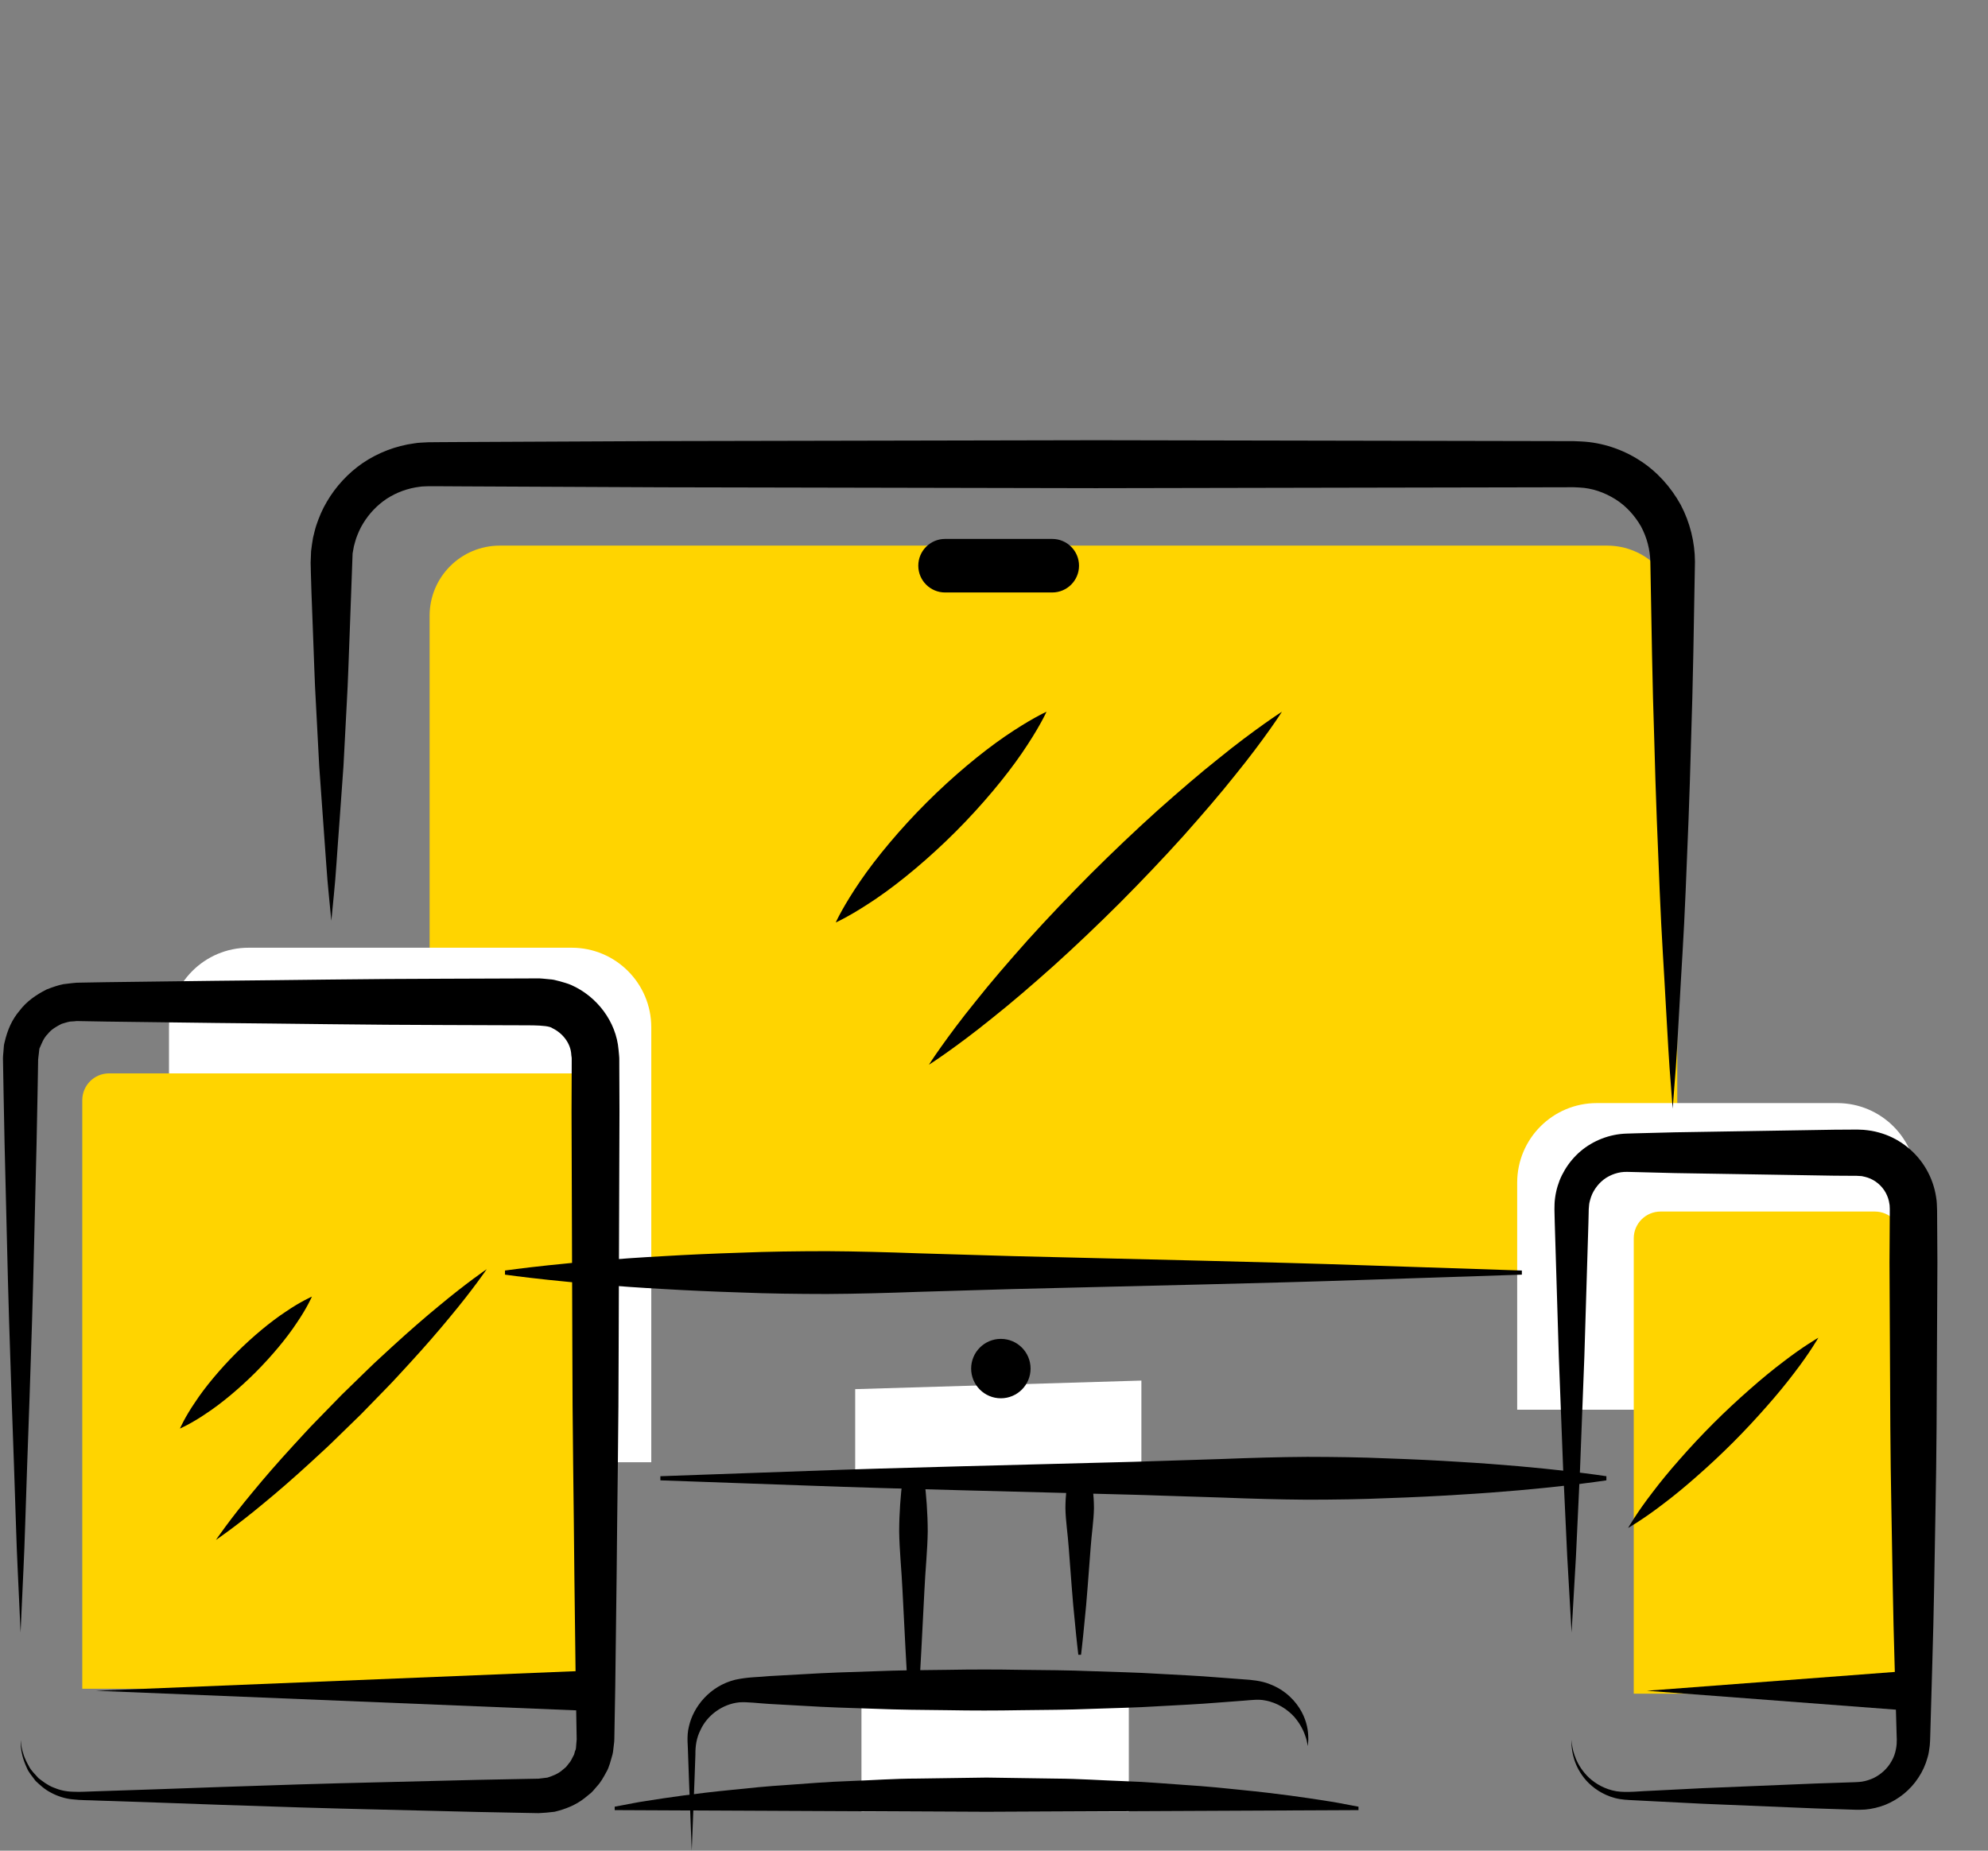 <?xml version="1.0" encoding="utf-8"?>
<!-- Generator: Adobe Illustrator 16.0.0, SVG Export Plug-In . SVG Version: 6.00 Build 0)  -->
<!DOCTYPE svg PUBLIC "-//W3C//DTD SVG 1.1//EN" "http://www.w3.org/Graphics/SVG/1.1/DTD/svg11.dtd">
<svg version="1.1" id="Layer_1" xmlns="http://www.w3.org/2000/svg" xmlns:xlink="http://www.w3.org/1999/xlink" x="0px" y="0px"
	 width="145px" height="135px" viewBox="0 0 145 135" enable-background="new 0 0 145 135" xml:space="preserve">
<rect x="0" y="0" width="145" height="135" fill="#808080" stroke="none"/>
<path d="M66.525,127.667c0,0-0.103-1.458-0.256-3.646c-0.162-2.188-0.288-5.104-0.444-8.021c-0.067-1.458-0.223-2.917-0.242-4.284
	c0.004-1.367,0.107-2.644,0.242-3.737c0.251-2.188,0.7-3.646,0.7-3.646h0.2c0,0,0.449,1.458,0.7,3.646
	c0.135,1.094,0.238,2.37,0.242,3.737c-0.019,1.367-0.175,2.826-0.242,4.284c-0.156,2.917-0.282,5.833-0.444,8.021
	c-0.153,2.188-0.256,3.646-0.256,3.646H66.525z"/>
<path d="M78.65,120.708c0,0-0.12-0.977-0.257-2.441c-0.161-1.465-0.288-3.418-0.443-5.371c-0.067-0.977-0.224-1.953-0.242-2.869
	c0.004-0.915,0.106-1.77,0.242-2.502c0.251-1.465,0.7-2.441,0.7-2.441h0.199c0,0,0.449,0.977,0.7,2.441
	c0.136,0.732,0.238,1.587,0.242,2.502c-0.019,0.916-0.175,1.893-0.242,2.869c-0.155,1.953-0.282,3.906-0.443,5.371
	c-0.137,1.465-0.257,2.441-0.257,2.441H78.65z"/>
<rect x="62.833" y="123.167" fill="#FFFFFF" width="19.5" height="8.973"/>
<polygon fill="#FFFFFF" points="62.375,101.333 83.25,100.708 83.25,107.208 62.375,107.833 "/>
<path fill="#FFD400" d="M31.335,44.916c0-2.825,2.29-5.115,5.115-5.115h80.772c2.825,0,5.114,2.291,5.114,5.115v47.962H31.335
	V44.916z"/>
<path fill="#FFFFFF" d="M12.326,74.938c0-3.206,2.599-5.805,5.804-5.805h23.57c3.206,0,5.803,2.6,5.803,5.805v31.728H12.326V74.938z
	"/>
<path fill="#FFFFFF" d="M110.66,86.271c0-3.206,2.598-5.805,5.804-5.805H134c3.206,0,5.804,2.6,5.804,5.805v16.562H110.66V86.271z"
	/>
<path fill="#FFD400" d="M138.701,123.547h-19.539V90.331c0-1.079,0.875-1.953,1.955-1.953h15.631c1.078,0,1.953,0.874,1.953,1.953
	V123.547z"/>
<path fill="#FFD400" d="M6.001,80.252c0-1.079,0.875-1.953,1.953-1.953h34.169c1.079,0,1.954,0.874,1.954,1.953v42.938H6.001V80.252
	z"/>
<path d="M1.5,119.083c0,0-0.033-0.722-0.094-2.075c-0.054-1.354-0.171-3.34-0.245-5.866c-0.15-5.054-0.464-12.273-0.662-20.937
	c-0.053-2.166-0.108-4.422-0.165-6.757c-0.023-1.168-0.047-2.355-0.071-3.561c-0.011-0.603-0.021-1.21-0.032-1.822l-0.008-0.46
	l-0.004-0.23L0.217,77.26l-0.001-0.058l0.008-0.187l0.039-0.462c0.023-0.172-0.001-0.264,0.071-0.519
	c0.217-0.937,0.555-1.68,1.098-2.315c0.503-0.669,1.212-1.16,1.969-1.542c0.392-0.153,0.802-0.3,1.219-0.385l0.64-0.076l0.321-0.03
	l0.244-0.006c0.645-0.011,1.292-0.022,1.944-0.034c2.606-0.032,5.268-0.066,7.975-0.101c5.415-0.046,11.01-0.144,16.695-0.151
	c1.421-0.005,2.849-0.01,4.28-0.015l2.15-0.008l0.269-0.001h0.134l0.067-0.001l0.24,0.016l0.536,0.052
	c0.1,0.014,0.154,0.006,0.292,0.037l0.427,0.107c0.279,0.08,0.58,0.162,0.83,0.271c1.868,0.826,3.284,2.662,3.453,4.733
	c0.021,0.232,0.06,0.563,0.053,0.714l0.001,0.541l0.004,1.083l0.008,2.165c-0.02,5.776-0.04,11.552-0.059,17.237
	c-0.001,5.686-0.104,11.28-0.149,16.695c-0.034,2.707-0.067,5.369-0.099,7.975c-0.023,1.304-0.046,2.592-0.068,3.865l-0.009,0.198
	l-0.007,0.059l-0.014,0.119l-0.028,0.236c-0.027,0.172-0.02,0.282-0.074,0.504c-0.129,0.438-0.245,0.963-0.459,1.302
	c-0.199,0.368-0.397,0.733-0.684,1.035c-0.136,0.155-0.263,0.32-0.411,0.46l-0.477,0.389c-0.643,0.512-1.416,0.813-2.195,0.999
	c-0.387,0.05-0.816,0.088-1.171,0.101l-0.907-0.017c-1.206-0.023-2.393-0.047-3.561-0.07c-2.335-0.058-4.591-0.112-6.757-0.166
	c-8.664-0.195-15.883-0.515-20.937-0.664c-0.644-0.034-1.203-0.014-1.819-0.09c-0.536-0.044-1.135-0.242-1.579-0.487
	c-0.464-0.235-0.809-0.564-1.124-0.858c-0.255-0.349-0.519-0.639-0.645-0.968c-0.588-1.268-0.395-2.044-0.45-2.028
	c0.05-0.021-0.059,0.781,0.616,1.936c0.145,0.301,0.425,0.552,0.686,0.853c0.32,0.246,0.661,0.518,1.099,0.69
	c0.432,0.18,0.864,0.297,1.453,0.308c0.503,0.031,1.144-0.025,1.763-0.036c5.053-0.149,12.273-0.469,20.937-0.664
	c2.166-0.054,4.422-0.108,6.757-0.166c1.167-0.023,2.355-0.047,3.561-0.07l0.907-0.017l0.648-0.078
	c0.399-0.129,0.797-0.282,1.115-0.568l0.242-0.205c0.074-0.075,0.128-0.169,0.196-0.249c0.151-0.152,0.23-0.353,0.328-0.538
	c0.125-0.197,0.086-0.322,0.178-0.475c0.033-0.081,0.032-0.294,0.049-0.436l0.02-0.237l0.01-0.119l0.005-0.059
	c-0.013,0.256-0.004,0.036-0.008,0.078c-0.022-1.273-0.045-2.562-0.068-3.865c-0.032-2.605-0.065-5.268-0.099-7.975
	c-0.044-5.415-0.148-11.01-0.149-16.695c-0.02-5.686-0.039-11.461-0.059-17.237l0.008-2.165l0.004-1.083l0.001-0.541
	c0.007-0.211-0.027-0.236-0.031-0.363c-0.042-0.839-0.633-1.576-1.378-1.935c-0.361-0.291-2.231-0.19-3.571-0.216
	c-1.431-0.005-2.858-0.01-4.28-0.015c-5.686-0.008-11.28-0.105-16.695-0.151c-2.707-0.034-5.369-0.068-7.975-0.101
	c-0.651-0.012-1.299-0.023-1.944-0.034l-0.239-0.004l-0.158,0.018L5.11,74.52c-0.207,0.036-0.407,0.106-0.61,0.164
	c-0.373,0.188-0.756,0.401-1.016,0.742c-0.31,0.297-0.463,0.743-0.576,0.993c-0.049,0.036-0.048,0.264-0.072,0.396l-0.054,0.46
	l-0.013,0.791c-0.011,0.612-0.021,1.22-0.032,1.822c-0.024,1.205-0.048,2.393-0.071,3.561c-0.057,2.335-0.112,4.591-0.165,6.757
	c-0.197,8.663-0.512,15.883-0.662,20.937c-0.074,2.526-0.191,4.512-0.245,5.866C1.533,118.361,1.5,119.083,1.5,119.083z"/>
<path d="M44.833,131.792c0,0,0.212-0.04,0.609-0.115c0.397-0.069,0.98-0.201,1.722-0.308c1.483-0.238,3.603-0.548,6.146-0.797
	c1.271-0.135,2.649-0.275,4.106-0.366c1.457-0.107,2.993-0.233,4.583-0.285c1.589-0.055,3.232-0.18,4.901-0.181
	c1.669-0.023,3.364-0.048,5.06-0.072c1.695,0.025,3.391,0.05,5.06,0.074c1.669,0.009,3.311,0.128,4.9,0.184
	c1.589,0.051,3.126,0.183,4.583,0.286c1.456,0.09,2.834,0.233,4.105,0.365c2.543,0.25,4.662,0.558,6.146,0.795
	c0.741,0.105,1.324,0.237,1.722,0.306c0.397,0.074,0.609,0.114,0.609,0.114v0.25c0,0-13.563,0.063-27.125,0.125
	c-13.563-0.063-27.125-0.125-27.125-0.125V131.792z"/>
<path d="M95.387,127.371c0,0-0.011-0.056-0.031-0.163c-0.021-0.106-0.046-0.271-0.112-0.465c-0.118-0.39-0.368-0.952-0.842-1.502
	c-0.485-0.533-1.228-1.045-2.148-1.204c-0.475-0.09-0.896-0.029-1.551,0.021c-0.611,0.046-1.254,0.094-1.925,0.145
	c-1.341,0.113-2.794,0.177-4.331,0.263c-1.537,0.099-3.157,0.13-4.834,0.189c-1.677,0.07-3.409,0.078-5.17,0.097
	c-1.76,0.032-3.549,0.033-5.337,0c-1.789-0.018-3.577-0.03-5.337-0.104c-1.761-0.055-3.493-0.108-5.17-0.214
	c-0.838-0.047-1.663-0.093-2.469-0.137c-0.797-0.046-1.654-0.162-2.208-0.117c-1.21,0.118-2.348,0.935-2.84,2.04
	c-0.275,0.543-0.369,1.134-0.361,1.763c-0.021,0.611-0.042,1.191-0.061,1.736c-0.042,1.09-0.08,2.04-0.11,2.822
	c-0.061,1.564-0.096,2.459-0.096,2.459s-0.035-0.895-0.096-2.459c-0.031-0.782-0.068-1.732-0.11-2.822
	c-0.019-0.545-0.04-1.125-0.061-1.736c0.001-0.586-0.126-1.311,0.061-2.041c0.319-1.442,1.527-2.951,3.37-3.409
	c0.966-0.213,1.699-0.183,2.513-0.269c0.807-0.044,1.631-0.09,2.469-0.137c1.677-0.105,3.409-0.159,5.17-0.214
	c1.76-0.073,3.549-0.086,5.337-0.104c1.788-0.033,3.577-0.032,5.337,0c1.761,0.019,3.493,0.026,5.17,0.097
	c1.677,0.06,3.297,0.091,4.834,0.189c1.537,0.086,2.99,0.149,4.331,0.263c0.671,0.051,1.313,0.099,1.925,0.145
	c0.565,0.032,1.318,0.108,1.892,0.343c1.193,0.445,1.944,1.288,2.342,2.028c0.404,0.753,0.475,1.415,0.485,1.846
	c0.01,0.219-0.01,0.377-0.02,0.486C95.392,127.314,95.387,127.371,95.387,127.371z"/>
<path d="M24.167,67.166c0,0-0.065-0.672-0.188-1.932c-0.135-1.26-0.238-3.107-0.418-5.459c-0.084-1.176-0.177-2.478-0.279-3.895
	c-0.074-1.417-0.155-2.95-0.241-4.587c-0.098-1.638-0.14-3.38-0.216-5.218c-0.035-0.918-0.07-1.861-0.107-2.825
	c-0.015-0.482-0.029-0.97-0.044-1.463l-0.017-0.744l0.032-0.828c0.04-0.324,0.083-0.665,0.142-0.987
	c0.077-0.299,0.14-0.604,0.237-0.901c0.198-0.592,0.442-1.178,0.77-1.725c0.642-1.1,1.536-2.082,2.628-2.832
	c1.097-0.74,2.389-1.245,3.749-1.429c0.339-0.06,0.684-0.055,1.028-0.08l0.866-0.008c0.569-0.003,1.143-0.007,1.72-0.01
	c4.619-0.021,9.49-0.044,14.529-0.068c10.078-0.02,20.828-0.042,31.577-0.063c10.75,0.021,21.5,0.041,31.578,0.06
	c0.63,0.001,1.257,0.003,1.881,0.004l0.935,0.002l0.466,0.001l0.55,0.024c1.521,0.071,3.034,0.587,4.274,1.397
	c1.26,0.81,2.265,1.949,2.968,3.223c0.681,1.291,1.033,2.732,1.039,4.145c-0.078,4.638-0.145,8.992-0.283,13.027
	c-0.103,4.031-0.257,7.727-0.396,11.002c-0.132,3.275-0.334,6.13-0.456,8.482c-0.133,2.352-0.232,4.199-0.343,5.459
	c-0.096,1.26-0.147,1.932-0.147,1.932s-0.052-0.672-0.147-1.932c-0.11-1.26-0.21-3.107-0.343-5.459
	c-0.122-2.352-0.324-5.207-0.456-8.482c-0.139-3.275-0.293-6.971-0.396-11.002c-0.141-4.027-0.201-8.408-0.287-13.008
	c-0.02-0.896-0.252-1.787-0.683-2.59c-0.455-0.787-1.089-1.498-1.881-1.989c-0.8-0.493-1.678-0.807-2.635-0.847l-0.379-0.018
	l-0.466,0.001l-0.935,0.002c-0.624,0.001-1.251,0.002-1.881,0.004c-10.078,0.019-20.828,0.039-31.578,0.06
	c-10.75-0.021-21.5-0.043-31.577-0.063c-5.039-0.023-9.91-0.046-14.529-0.068c-0.577-0.003-1.151-0.007-1.72-0.01l-0.836-0.002
	c-0.219,0.02-0.441,0.001-0.656,0.041c-0.865,0.104-1.688,0.408-2.402,0.868c-0.708,0.47-1.295,1.095-1.722,1.797
	c-0.22,0.349-0.379,0.725-0.517,1.104c-0.067,0.19-0.105,0.388-0.164,0.58l-0.093,0.514c-0.073,1.988-0.143,3.894-0.209,5.707
	c-0.076,1.837-0.119,3.58-0.216,5.218c-0.086,1.637-0.167,3.17-0.241,4.587c-0.102,1.417-0.194,2.719-0.279,3.895
	c-0.181,2.352-0.283,4.199-0.418,5.459C24.232,66.494,24.167,67.166,24.167,67.166z"/>
<polygon points="43.748,124.835 6.998,123.335 43.748,121.835 "/>
<path d="M22.75,94.583c0,0-0.365,0.838-1.1,1.908c-0.715,1.09-1.805,2.405-3.006,3.611c-1.204,1.202-2.519,2.294-3.609,3.008
	c-1.071,0.734-1.91,1.098-1.91,1.098s0.364-0.84,1.098-1.91c0.714-1.091,1.806-2.405,3.008-3.609c1.206-1.2,2.521-2.291,3.611-3.006
	C21.912,94.948,22.75,94.583,22.75,94.583z"/>
<path d="M35.5,92.583c0,0-0.998,1.471-2.682,3.49c-0.835,1.017-1.839,2.172-2.946,3.38c-0.56,0.597-1.118,1.234-1.723,1.845
	c-0.6,0.616-1.208,1.241-1.817,1.867c-0.625,0.608-1.25,1.218-1.866,1.817c-0.608,0.607-1.248,1.164-1.844,1.725
	c-1.207,1.107-2.362,2.111-3.38,2.946c-2.02,1.684-3.492,2.68-3.492,2.68s0.997-1.473,2.68-3.492
	c0.834-1.017,1.838-2.173,2.947-3.38c0.561-0.597,1.116-1.236,1.724-1.844c0.6-0.615,1.209-1.24,1.818-1.866
	c0.625-0.608,1.251-1.218,1.867-1.817c0.61-0.604,1.248-1.162,1.845-1.723c1.208-1.106,2.363-2.111,3.38-2.946
	C34.029,93.581,35.5,92.583,35.5,92.583z"/>
<path d="M76.33,51.919c0,0-0.148,0.332-0.451,0.871c-0.299,0.541-0.754,1.287-1.339,2.143c-1.171,1.712-2.915,3.811-4.835,5.733
	s-4.017,3.669-5.73,4.839c-0.856,0.584-1.604,1.039-2.145,1.337c-0.539,0.302-0.872,0.45-0.872,0.45s0.147-0.333,0.45-0.872
	c0.299-0.542,0.753-1.289,1.337-2.145c1.169-1.713,2.916-3.81,4.838-5.73s4.021-3.665,5.733-4.836
	c0.856-0.584,1.603-1.04,2.144-1.339C75.998,52.067,76.33,51.919,76.33,51.919z"/>
<path d="M93.5,51.919c0,0-0.311,0.494-0.896,1.316s-1.438,1.981-2.521,3.313c-1.067,1.346-2.371,2.858-3.791,4.455
	c-1.431,1.587-2.999,3.237-4.604,4.85c-1.611,1.606-3.26,3.176-4.847,4.607c-1.596,1.422-3.108,2.726-4.455,3.792
	c-1.332,1.082-2.492,1.934-3.314,2.519c-0.822,0.586-1.317,0.896-1.317,0.896s0.31-0.495,0.896-1.317
	c0.585-0.822,1.436-1.983,2.519-3.314c1.066-1.347,2.37-2.859,3.791-4.456c1.431-1.586,3.001-3.234,4.607-4.846
	c1.612-1.606,3.263-3.174,4.85-4.604c1.597-1.42,3.108-2.724,4.455-3.792c1.331-1.083,2.49-1.935,3.313-2.521
	S93.5,51.919,93.5,51.919z"/>
<path d="M114.627,119.083c0,0-0.115-2.014-0.317-5.536c-0.082-1.762-0.183-3.901-0.297-6.354c-0.095-2.454-0.201-5.223-0.317-8.242
	c-0.092-3.02-0.191-6.291-0.296-9.752l-0.016-0.65l-0.007-0.328l0.008-0.391c0.001-0.186,0.054-0.624,0.114-0.877
	c0.058-0.285,0.147-0.562,0.25-0.836c0.436-1.083,1.223-2.05,2.269-2.662c0.52-0.308,1.096-0.532,1.698-0.656
	c0.302-0.063,0.607-0.097,0.916-0.107l0.715-0.022c0.927-0.024,1.863-0.048,2.807-0.072c3.775-0.062,7.676-0.126,11.64-0.19
	l1.489-0.009l0.187-0.001l0.271,0.011c0.125,0.006,0.226,0.004,0.458,0.037c0.424,0.049,0.749,0.134,1.088,0.239
	c1.351,0.432,2.519,1.385,3.224,2.621c0.354,0.616,0.595,1.303,0.702,2.008c0.031,0.176,0.051,0.353,0.057,0.531
	c0.01,0.178,0.019,0.369,0.017,0.474l0.004,0.754l0.018,3.019c-0.021,4.027-0.04,8.054-0.06,12.018
	c-0.022,3.963-0.122,7.864-0.177,11.639c-0.063,3.775-0.197,7.424-0.285,10.885l-0.013,0.385l-0.023,0.322
	c-0.031,0.249-0.079,0.622-0.159,0.859c-0.144,0.532-0.374,1.036-0.674,1.482c-0.589,0.904-1.45,1.582-2.401,1.969
	c-0.479,0.186-0.977,0.307-1.476,0.35c-0.539,0.034-0.91,0.004-1.302-0.006c-0.785-0.026-1.556-0.052-2.311-0.077
	c-3.021-0.125-5.788-0.239-8.242-0.341c-1.227-0.062-2.375-0.12-3.437-0.174c-0.531-0.027-1.04-0.053-1.526-0.078
	c-0.484-0.024-0.968-0.039-1.438-0.166c-0.91-0.243-1.604-0.745-2.08-1.267c-0.472-0.531-0.736-1.08-0.881-1.535
	c-0.289-0.922-0.167-1.445-0.195-1.439c0.027-0.009-0.043,0.528,0.319,1.394c0.18,0.426,0.481,0.924,0.965,1.377
	c0.485,0.443,1.162,0.836,1.98,0.976c0.79,0.126,1.803-0.022,2.856-0.05c1.062-0.054,2.21-0.112,3.437-0.174
	c2.454-0.102,5.222-0.216,8.242-0.341c0.755-0.025,1.525-0.051,2.311-0.077c0.395-0.013,0.817-0.021,1.075-0.06
	c0.297-0.048,0.584-0.143,0.856-0.268c0.537-0.269,1.005-0.694,1.297-1.228c0.152-0.261,0.258-0.549,0.313-0.845
	c0.041-0.173,0.035-0.229,0.058-0.404l0.009-0.323l-0.009-0.262c-0.088-3.461-0.223-7.109-0.285-10.885
	c-0.055-3.774-0.154-7.676-0.177-11.639c-0.02-3.964-0.039-7.99-0.06-12.018l0.018-3.019l0.004-0.754
	c0.004-0.147-0.005-0.206-0.007-0.279c0.002-0.073-0.006-0.146-0.021-0.218c-0.039-0.287-0.132-0.565-0.272-0.82
	c-0.28-0.511-0.763-0.917-1.314-1.099c-0.136-0.044-0.296-0.082-0.367-0.094c-0.013-0.015-0.161-0.021-0.285-0.028l-0.093-0.005
	l-0.047-0.003c0.022,0.001-0.116-0.004,0.039,0l-0.187-0.001l-1.489-0.009c-3.964-0.064-7.864-0.129-11.64-0.19
	c-0.943-0.024-1.88-0.048-2.807-0.072l-0.672-0.016c-0.153-0.002-0.306,0.007-0.455,0.029c-0.3,0.048-0.591,0.144-0.86,0.284
	c-0.545,0.277-0.974,0.76-1.231,1.307c-0.058,0.141-0.114,0.28-0.15,0.428c-0.038,0.175-0.06,0.175-0.08,0.426l-0.021,0.264
	l-0.007,0.328l-0.016,0.65c-0.104,3.461-0.204,6.732-0.296,9.752c-0.116,3.02-0.223,5.788-0.317,8.242
	c-0.114,2.453-0.215,4.593-0.297,6.354C114.742,117.069,114.627,119.083,114.627,119.083z"/>
<polygon points="139.875,124.835 120.125,123.335 139.875,121.835 "/>
<path d="M132.627,97.583c0,0-0.631,1.104-1.764,2.572c-0.56,0.742-1.243,1.576-2.006,2.439c-0.76,0.866-1.595,1.767-2.462,2.634
	s-1.765,1.705-2.632,2.463c-0.862,0.765-1.697,1.447-2.439,2.006c-1.469,1.134-2.574,1.763-2.574,1.763s0.629-1.105,1.763-2.574
	c0.559-0.742,1.241-1.577,2.005-2.439c0.759-0.867,1.597-1.765,2.464-2.632s1.768-1.702,2.634-2.462
	c0.863-0.763,1.697-1.446,2.439-2.006C131.523,98.214,132.627,97.583,132.627,97.583z"/>
<path d="M111.002,92.981c0,0-4.636,0.153-11.589,0.384c-6.953,0.243-16.225,0.432-25.495,0.666C71.6,94.1,69.282,94.169,67,94.236
	c-2.281,0.083-4.527,0.145-6.7,0.157c-2.173-0.003-4.273-0.029-6.265-0.111c-1.992-0.063-3.875-0.147-5.613-0.251
	c-6.953-0.377-11.589-1.051-11.589-1.05v-0.301c0,0.001,4.636-0.673,11.589-1.05c1.738-0.104,3.622-0.188,5.613-0.251
	c1.992-0.082,4.092-0.108,6.265-0.111c2.173,0.013,4.418,0.074,6.7,0.157c2.282,0.067,4.6,0.137,6.917,0.205
	c9.271,0.234,18.542,0.423,25.495,0.666c6.953,0.23,11.589,0.384,11.589,0.384V92.981z"/>
<path d="M48.166,107.685c0,0,4.313-0.153,10.781-0.384c6.469-0.243,15.094-0.432,23.719-0.666c2.156-0.068,4.313-0.138,6.435-0.205
	c2.123-0.083,4.212-0.145,6.233-0.157c2.021,0.003,3.976,0.029,5.828,0.111c1.854,0.063,3.605,0.147,5.223,0.251
	c6.469,0.377,10.781,1.051,10.781,1.05v0.301c0-0.001-4.313,0.673-10.781,1.05c-1.617,0.104-3.369,0.188-5.223,0.251
	c-1.853,0.082-3.807,0.108-5.828,0.111c-2.021-0.013-4.11-0.074-6.233-0.157c-2.122-0.067-4.278-0.137-6.435-0.205
	c-8.625-0.234-17.25-0.423-23.719-0.666c-6.469-0.23-10.781-0.384-10.781-0.384V107.685z"/>
<circle cx="73" cy="99.833" r="2.167"/>
<g>
	<g>
		<path d="M76.746,39.313h-7.815c-1.08,0-1.953,0.875-1.953,1.953s0.875,1.953,1.953,1.953h7.815c1.08,0,1.955-0.875,1.955-1.953
			C78.701,40.186,77.826,39.313,76.746,39.313z"/>
	</g>
</g>
</svg>
